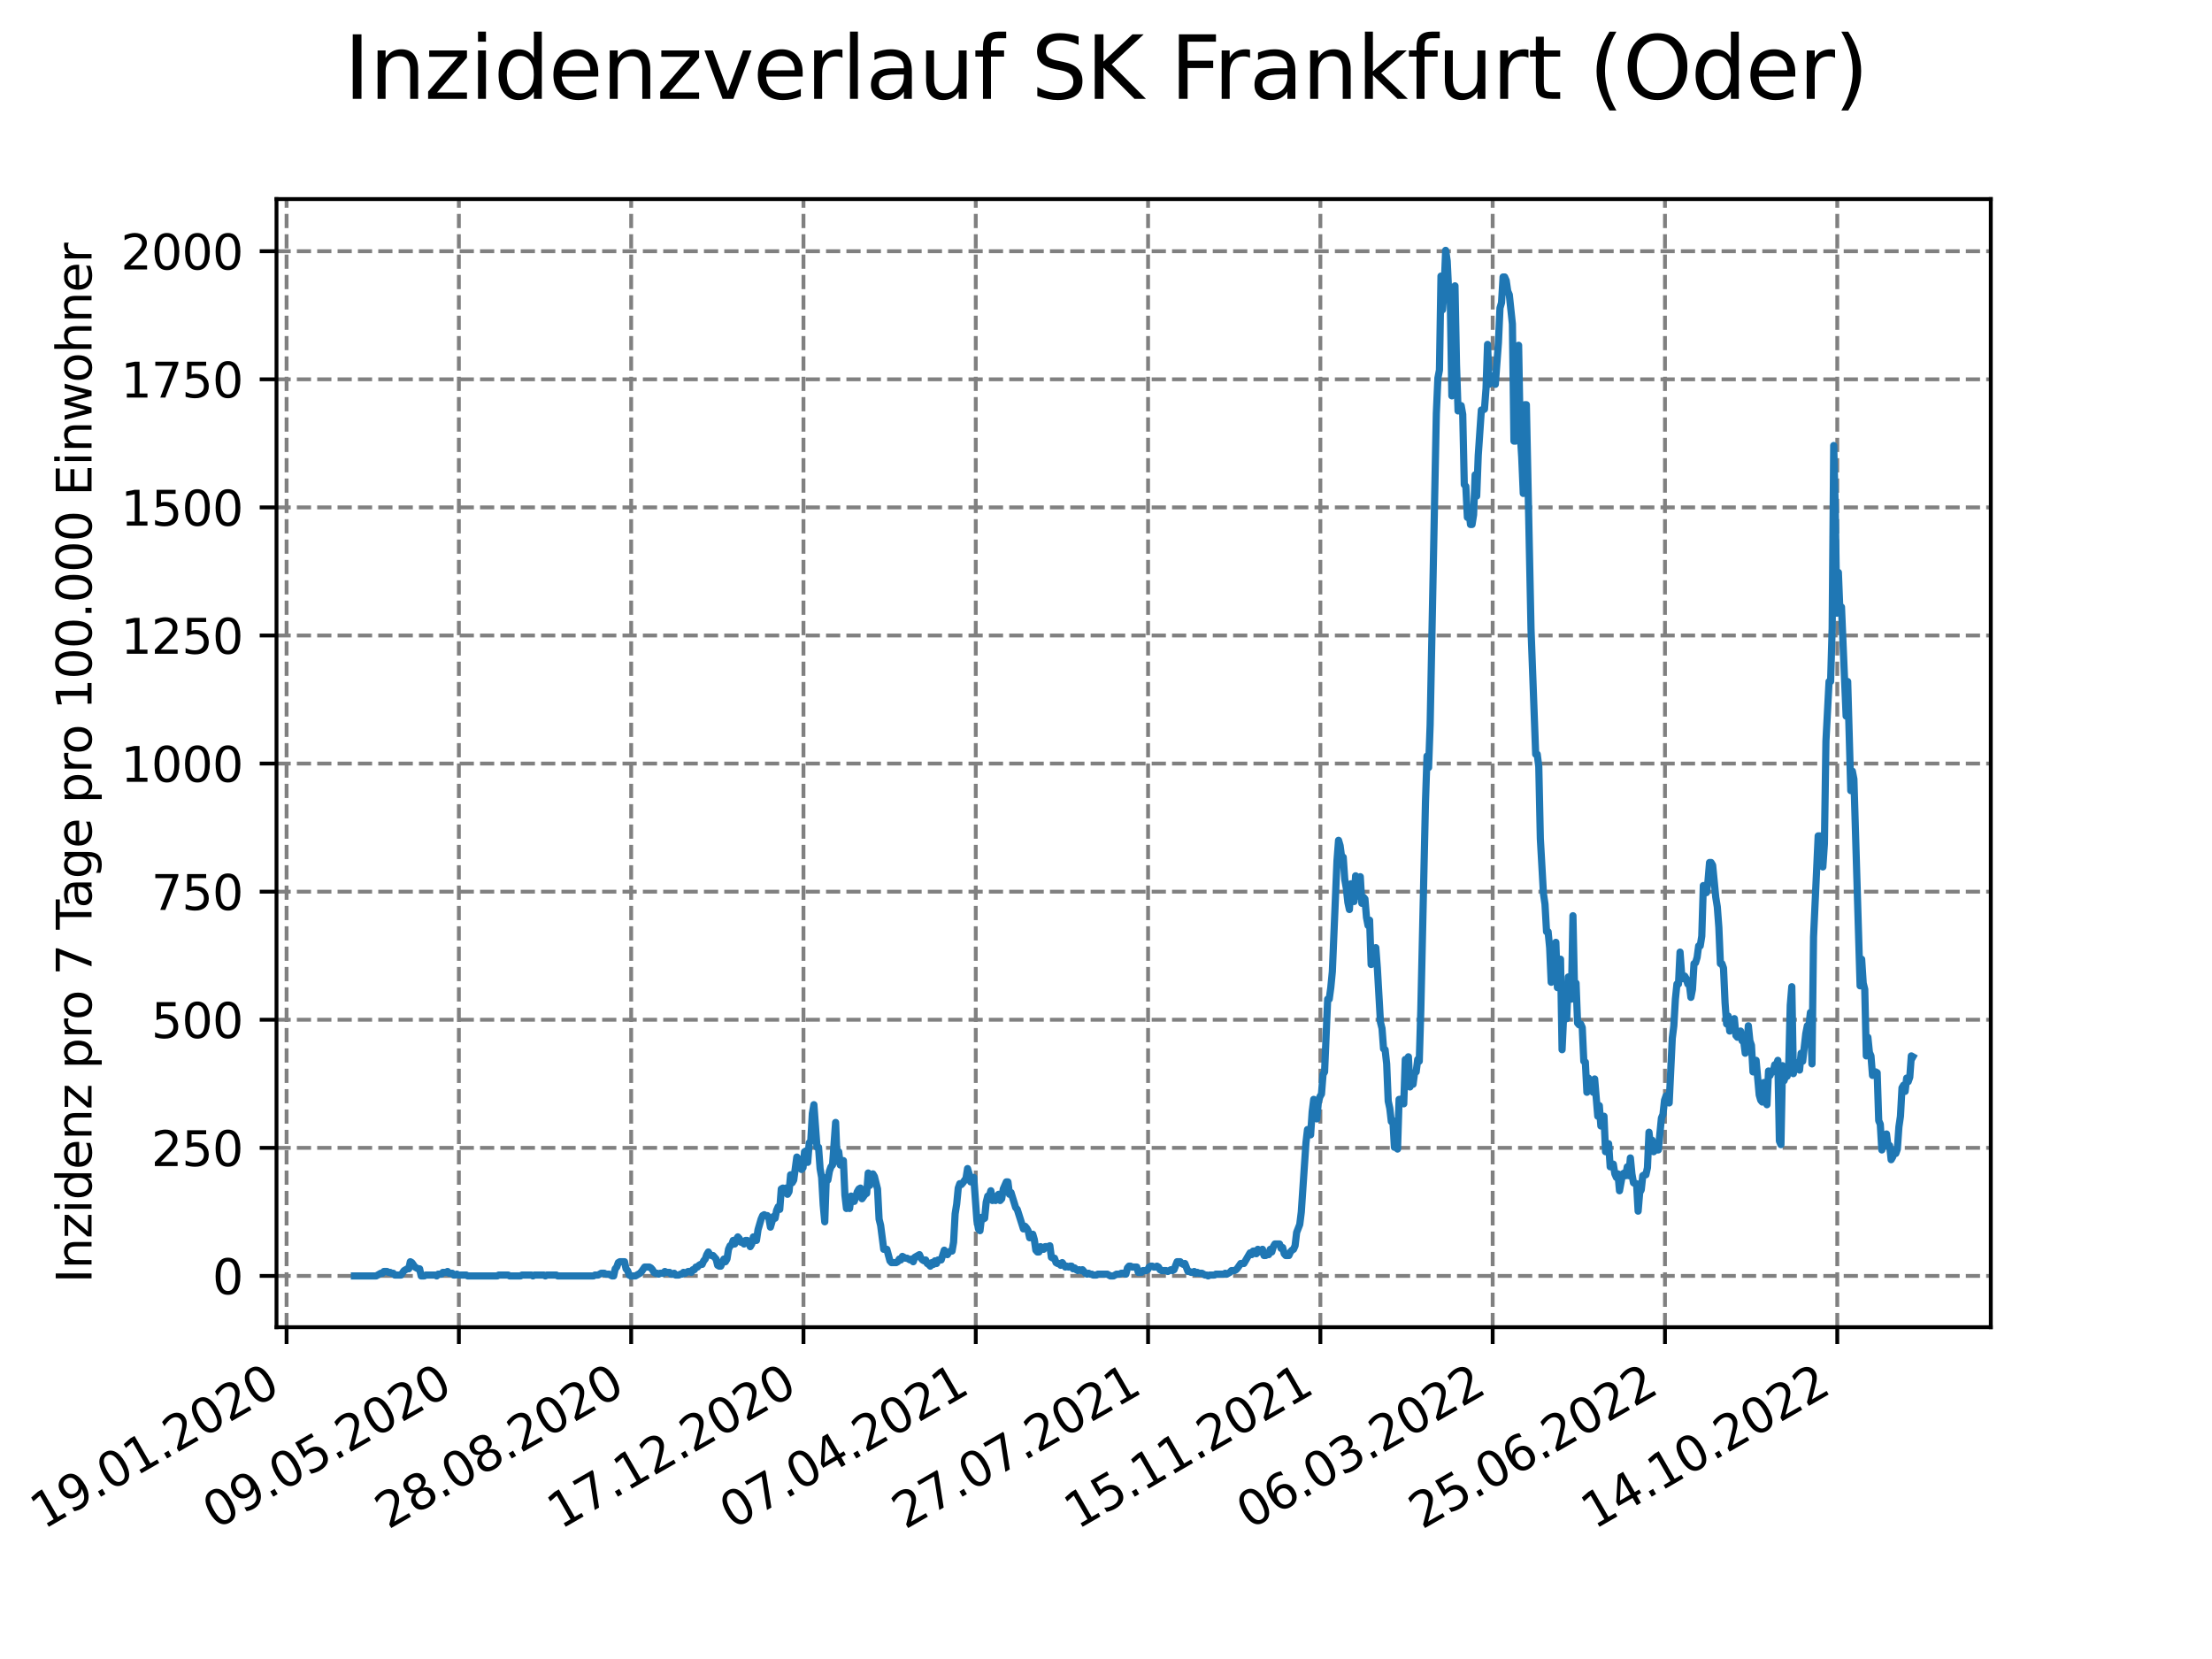 <?xml version="1.0" encoding="utf-8" standalone="no"?>
<!DOCTYPE svg PUBLIC "-//W3C//DTD SVG 1.1//EN"
  "http://www.w3.org/Graphics/SVG/1.1/DTD/svg11.dtd">
<svg xmlns:xlink="http://www.w3.org/1999/xlink" width="460.8pt" height="345.6pt" viewBox="0 0 460.8 345.6" xmlns="http://www.w3.org/2000/svg" version="1.1">
 <defs>
  <style type="text/css">*{stroke-linejoin: round; stroke-linecap: butt}</style>
 </defs>
 <g id="figure_1">
  <g id="patch_1">
   <path d="M 0 345.6 
L 460.8 345.6 
L 460.8 0 
L 0 0 
z
" style="fill: #ffffff"/>
  </g>
  <g id="axes_1">
   <g id="patch_2">
    <path d="M 57.6 276.48 
L 414.72 276.48 
L 414.72 41.472 
L 57.6 41.472 
z
" style="fill: #ffffff"/>
   </g>
   <g id="matplotlib.axis_1">
    <g id="xtick_1">
     <g id="line2d_1">
      <path d="M 59.699 276.48 
L 59.699 41.472 
" clip-path="url(#p0057253b41)" style="fill: none; stroke-dasharray: 2.96,1.28; stroke-dashoffset: 0; stroke: #808080; stroke-width: 0.8"/>
     </g>
     <g id="line2d_2">
      <defs>
       <path id="m7b3086bd70" d="M 0 0 
L 0 3.5 
" style="stroke: #000000; stroke-width: 0.8"/>
      </defs>
      <g>
       <use xlink:href="#m7b3086bd70" x="59.699" y="276.48" style="stroke: #000000; stroke-width: 0.8"/>
      </g>
     </g>
     <g id="text_1">
      <!-- 19.01.2020 -->
      <g transform="translate(9.074 318.689) rotate(-30) scale(0.1 -0.1)">
       <defs>
        <path id="DejaVuSans-31" d="M 794 531 
L 1825 531 
L 1825 4091 
L 703 3866 
L 703 4441 
L 1819 4666 
L 2450 4666 
L 2450 531 
L 3481 531 
L 3481 0 
L 794 0 
L 794 531 
z
" transform="scale(0.016)"/>
        <path id="DejaVuSans-39" d="M 703 97 
L 703 672 
Q 941 559 1184 500 
Q 1428 441 1663 441 
Q 2288 441 2617 861 
Q 2947 1281 2994 2138 
Q 2813 1869 2534 1725 
Q 2256 1581 1919 1581 
Q 1219 1581 811 2004 
Q 403 2428 403 3163 
Q 403 3881 828 4315 
Q 1253 4750 1959 4750 
Q 2769 4750 3195 4129 
Q 3622 3509 3622 2328 
Q 3622 1225 3098 567 
Q 2575 -91 1691 -91 
Q 1453 -91 1209 -44 
Q 966 3 703 97 
z
M 1959 2075 
Q 2384 2075 2632 2365 
Q 2881 2656 2881 3163 
Q 2881 3666 2632 3958 
Q 2384 4250 1959 4250 
Q 1534 4250 1286 3958 
Q 1038 3666 1038 3163 
Q 1038 2656 1286 2365 
Q 1534 2075 1959 2075 
z
" transform="scale(0.016)"/>
        <path id="DejaVuSans-2e" d="M 684 794 
L 1344 794 
L 1344 0 
L 684 0 
L 684 794 
z
" transform="scale(0.016)"/>
        <path id="DejaVuSans-30" d="M 2034 4250 
Q 1547 4250 1301 3770 
Q 1056 3291 1056 2328 
Q 1056 1369 1301 889 
Q 1547 409 2034 409 
Q 2525 409 2770 889 
Q 3016 1369 3016 2328 
Q 3016 3291 2770 3770 
Q 2525 4250 2034 4250 
z
M 2034 4750 
Q 2819 4750 3233 4129 
Q 3647 3509 3647 2328 
Q 3647 1150 3233 529 
Q 2819 -91 2034 -91 
Q 1250 -91 836 529 
Q 422 1150 422 2328 
Q 422 3509 836 4129 
Q 1250 4750 2034 4750 
z
" transform="scale(0.016)"/>
        <path id="DejaVuSans-32" d="M 1228 531 
L 3431 531 
L 3431 0 
L 469 0 
L 469 531 
Q 828 903 1448 1529 
Q 2069 2156 2228 2338 
Q 2531 2678 2651 2914 
Q 2772 3150 2772 3378 
Q 2772 3750 2511 3984 
Q 2250 4219 1831 4219 
Q 1534 4219 1204 4116 
Q 875 4013 500 3803 
L 500 4441 
Q 881 4594 1212 4672 
Q 1544 4750 1819 4750 
Q 2544 4750 2975 4387 
Q 3406 4025 3406 3419 
Q 3406 3131 3298 2873 
Q 3191 2616 2906 2266 
Q 2828 2175 2409 1742 
Q 1991 1309 1228 531 
z
" transform="scale(0.016)"/>
       </defs>
       <use xlink:href="#DejaVuSans-31"/>
       <use xlink:href="#DejaVuSans-39" x="63.623"/>
       <use xlink:href="#DejaVuSans-2e" x="127.246"/>
       <use xlink:href="#DejaVuSans-30" x="159.033"/>
       <use xlink:href="#DejaVuSans-31" x="222.656"/>
       <use xlink:href="#DejaVuSans-2e" x="286.279"/>
       <use xlink:href="#DejaVuSans-32" x="318.066"/>
       <use xlink:href="#DejaVuSans-30" x="381.689"/>
       <use xlink:href="#DejaVuSans-32" x="445.312"/>
       <use xlink:href="#DejaVuSans-30" x="508.936"/>
      </g>
     </g>
    </g>
    <g id="xtick_2">
     <g id="line2d_3">
      <path d="M 95.592 276.48 
L 95.592 41.472 
" clip-path="url(#p0057253b41)" style="fill: none; stroke-dasharray: 2.96,1.28; stroke-dashoffset: 0; stroke: #808080; stroke-width: 0.8"/>
     </g>
     <g id="line2d_4">
      <g>
       <use xlink:href="#m7b3086bd70" x="95.592" y="276.48" style="stroke: #000000; stroke-width: 0.8"/>
      </g>
     </g>
     <g id="text_2">
      <!-- 09.05.2020 -->
      <g transform="translate(44.967 318.689) rotate(-30) scale(0.1 -0.1)">
       <defs>
        <path id="DejaVuSans-35" d="M 691 4666 
L 3169 4666 
L 3169 4134 
L 1269 4134 
L 1269 2991 
Q 1406 3038 1543 3061 
Q 1681 3084 1819 3084 
Q 2600 3084 3056 2656 
Q 3513 2228 3513 1497 
Q 3513 744 3044 326 
Q 2575 -91 1722 -91 
Q 1428 -91 1123 -41 
Q 819 9 494 109 
L 494 744 
Q 775 591 1075 516 
Q 1375 441 1709 441 
Q 2250 441 2565 725 
Q 2881 1009 2881 1497 
Q 2881 1984 2565 2268 
Q 2250 2553 1709 2553 
Q 1456 2553 1204 2497 
Q 953 2441 691 2322 
L 691 4666 
z
" transform="scale(0.016)"/>
       </defs>
       <use xlink:href="#DejaVuSans-30"/>
       <use xlink:href="#DejaVuSans-39" x="63.623"/>
       <use xlink:href="#DejaVuSans-2e" x="127.246"/>
       <use xlink:href="#DejaVuSans-30" x="159.033"/>
       <use xlink:href="#DejaVuSans-35" x="222.656"/>
       <use xlink:href="#DejaVuSans-2e" x="286.279"/>
       <use xlink:href="#DejaVuSans-32" x="318.066"/>
       <use xlink:href="#DejaVuSans-30" x="381.689"/>
       <use xlink:href="#DejaVuSans-32" x="445.312"/>
       <use xlink:href="#DejaVuSans-30" x="508.936"/>
      </g>
     </g>
    </g>
    <g id="xtick_3">
     <g id="line2d_5">
      <path d="M 131.485 276.48 
L 131.485 41.472 
" clip-path="url(#p0057253b41)" style="fill: none; stroke-dasharray: 2.96,1.28; stroke-dashoffset: 0; stroke: #808080; stroke-width: 0.8"/>
     </g>
     <g id="line2d_6">
      <g>
       <use xlink:href="#m7b3086bd70" x="131.485" y="276.48" style="stroke: #000000; stroke-width: 0.8"/>
      </g>
     </g>
     <g id="text_3">
      <!-- 28.08.2020 -->
      <g transform="translate(80.86 318.689) rotate(-30) scale(0.1 -0.1)">
       <defs>
        <path id="DejaVuSans-38" d="M 2034 2216 
Q 1584 2216 1326 1975 
Q 1069 1734 1069 1313 
Q 1069 891 1326 650 
Q 1584 409 2034 409 
Q 2484 409 2743 651 
Q 3003 894 3003 1313 
Q 3003 1734 2745 1975 
Q 2488 2216 2034 2216 
z
M 1403 2484 
Q 997 2584 770 2862 
Q 544 3141 544 3541 
Q 544 4100 942 4425 
Q 1341 4750 2034 4750 
Q 2731 4750 3128 4425 
Q 3525 4100 3525 3541 
Q 3525 3141 3298 2862 
Q 3072 2584 2669 2484 
Q 3125 2378 3379 2068 
Q 3634 1759 3634 1313 
Q 3634 634 3220 271 
Q 2806 -91 2034 -91 
Q 1263 -91 848 271 
Q 434 634 434 1313 
Q 434 1759 690 2068 
Q 947 2378 1403 2484 
z
M 1172 3481 
Q 1172 3119 1398 2916 
Q 1625 2713 2034 2713 
Q 2441 2713 2670 2916 
Q 2900 3119 2900 3481 
Q 2900 3844 2670 4047 
Q 2441 4250 2034 4250 
Q 1625 4250 1398 4047 
Q 1172 3844 1172 3481 
z
" transform="scale(0.016)"/>
       </defs>
       <use xlink:href="#DejaVuSans-32"/>
       <use xlink:href="#DejaVuSans-38" x="63.623"/>
       <use xlink:href="#DejaVuSans-2e" x="127.246"/>
       <use xlink:href="#DejaVuSans-30" x="159.033"/>
       <use xlink:href="#DejaVuSans-38" x="222.656"/>
       <use xlink:href="#DejaVuSans-2e" x="286.279"/>
       <use xlink:href="#DejaVuSans-32" x="318.066"/>
       <use xlink:href="#DejaVuSans-30" x="381.689"/>
       <use xlink:href="#DejaVuSans-32" x="445.312"/>
       <use xlink:href="#DejaVuSans-30" x="508.936"/>
      </g>
     </g>
    </g>
    <g id="xtick_4">
     <g id="line2d_7">
      <path d="M 167.378 276.48 
L 167.378 41.472 
" clip-path="url(#p0057253b41)" style="fill: none; stroke-dasharray: 2.96,1.28; stroke-dashoffset: 0; stroke: #808080; stroke-width: 0.8"/>
     </g>
     <g id="line2d_8">
      <g>
       <use xlink:href="#m7b3086bd70" x="167.378" y="276.48" style="stroke: #000000; stroke-width: 0.8"/>
      </g>
     </g>
     <g id="text_4">
      <!-- 17.12.2020 -->
      <g transform="translate(116.753 318.689) rotate(-30) scale(0.1 -0.1)">
       <defs>
        <path id="DejaVuSans-37" d="M 525 4666 
L 3525 4666 
L 3525 4397 
L 1831 0 
L 1172 0 
L 2766 4134 
L 525 4134 
L 525 4666 
z
" transform="scale(0.016)"/>
       </defs>
       <use xlink:href="#DejaVuSans-31"/>
       <use xlink:href="#DejaVuSans-37" x="63.623"/>
       <use xlink:href="#DejaVuSans-2e" x="127.246"/>
       <use xlink:href="#DejaVuSans-31" x="159.033"/>
       <use xlink:href="#DejaVuSans-32" x="222.656"/>
       <use xlink:href="#DejaVuSans-2e" x="286.279"/>
       <use xlink:href="#DejaVuSans-32" x="318.066"/>
       <use xlink:href="#DejaVuSans-30" x="381.689"/>
       <use xlink:href="#DejaVuSans-32" x="445.312"/>
       <use xlink:href="#DejaVuSans-30" x="508.936"/>
      </g>
     </g>
    </g>
    <g id="xtick_5">
     <g id="line2d_9">
      <path d="M 203.271 276.48 
L 203.271 41.472 
" clip-path="url(#p0057253b41)" style="fill: none; stroke-dasharray: 2.96,1.28; stroke-dashoffset: 0; stroke: #808080; stroke-width: 0.8"/>
     </g>
     <g id="line2d_10">
      <g>
       <use xlink:href="#m7b3086bd70" x="203.271" y="276.48" style="stroke: #000000; stroke-width: 0.8"/>
      </g>
     </g>
     <g id="text_5">
      <!-- 07.04.2021 -->
      <g transform="translate(152.646 318.689) rotate(-30) scale(0.1 -0.1)">
       <defs>
        <path id="DejaVuSans-34" d="M 2419 4116 
L 825 1625 
L 2419 1625 
L 2419 4116 
z
M 2253 4666 
L 3047 4666 
L 3047 1625 
L 3713 1625 
L 3713 1100 
L 3047 1100 
L 3047 0 
L 2419 0 
L 2419 1100 
L 313 1100 
L 313 1709 
L 2253 4666 
z
" transform="scale(0.016)"/>
       </defs>
       <use xlink:href="#DejaVuSans-30"/>
       <use xlink:href="#DejaVuSans-37" x="63.623"/>
       <use xlink:href="#DejaVuSans-2e" x="127.246"/>
       <use xlink:href="#DejaVuSans-30" x="159.033"/>
       <use xlink:href="#DejaVuSans-34" x="222.656"/>
       <use xlink:href="#DejaVuSans-2e" x="286.279"/>
       <use xlink:href="#DejaVuSans-32" x="318.066"/>
       <use xlink:href="#DejaVuSans-30" x="381.689"/>
       <use xlink:href="#DejaVuSans-32" x="445.312"/>
       <use xlink:href="#DejaVuSans-31" x="508.936"/>
      </g>
     </g>
    </g>
    <g id="xtick_6">
     <g id="line2d_11">
      <path d="M 239.165 276.48 
L 239.165 41.472 
" clip-path="url(#p0057253b41)" style="fill: none; stroke-dasharray: 2.96,1.28; stroke-dashoffset: 0; stroke: #808080; stroke-width: 0.8"/>
     </g>
     <g id="line2d_12">
      <g>
       <use xlink:href="#m7b3086bd70" x="239.165" y="276.48" style="stroke: #000000; stroke-width: 0.8"/>
      </g>
     </g>
     <g id="text_6">
      <!-- 27.07.2021 -->
      <g transform="translate(188.539 318.689) rotate(-30) scale(0.1 -0.1)">
       <use xlink:href="#DejaVuSans-32"/>
       <use xlink:href="#DejaVuSans-37" x="63.623"/>
       <use xlink:href="#DejaVuSans-2e" x="127.246"/>
       <use xlink:href="#DejaVuSans-30" x="159.033"/>
       <use xlink:href="#DejaVuSans-37" x="222.656"/>
       <use xlink:href="#DejaVuSans-2e" x="286.279"/>
       <use xlink:href="#DejaVuSans-32" x="318.066"/>
       <use xlink:href="#DejaVuSans-30" x="381.689"/>
       <use xlink:href="#DejaVuSans-32" x="445.312"/>
       <use xlink:href="#DejaVuSans-31" x="508.936"/>
      </g>
     </g>
    </g>
    <g id="xtick_7">
     <g id="line2d_13">
      <path d="M 275.058 276.48 
L 275.058 41.472 
" clip-path="url(#p0057253b41)" style="fill: none; stroke-dasharray: 2.96,1.28; stroke-dashoffset: 0; stroke: #808080; stroke-width: 0.8"/>
     </g>
     <g id="line2d_14">
      <g>
       <use xlink:href="#m7b3086bd70" x="275.058" y="276.48" style="stroke: #000000; stroke-width: 0.8"/>
      </g>
     </g>
     <g id="text_7">
      <!-- 15.11.2021 -->
      <g transform="translate(224.432 318.689) rotate(-30) scale(0.1 -0.1)">
       <use xlink:href="#DejaVuSans-31"/>
       <use xlink:href="#DejaVuSans-35" x="63.623"/>
       <use xlink:href="#DejaVuSans-2e" x="127.246"/>
       <use xlink:href="#DejaVuSans-31" x="159.033"/>
       <use xlink:href="#DejaVuSans-31" x="222.656"/>
       <use xlink:href="#DejaVuSans-2e" x="286.279"/>
       <use xlink:href="#DejaVuSans-32" x="318.066"/>
       <use xlink:href="#DejaVuSans-30" x="381.689"/>
       <use xlink:href="#DejaVuSans-32" x="445.312"/>
       <use xlink:href="#DejaVuSans-31" x="508.936"/>
      </g>
     </g>
    </g>
    <g id="xtick_8">
     <g id="line2d_15">
      <path d="M 310.951 276.48 
L 310.951 41.472 
" clip-path="url(#p0057253b41)" style="fill: none; stroke-dasharray: 2.96,1.28; stroke-dashoffset: 0; stroke: #808080; stroke-width: 0.8"/>
     </g>
     <g id="line2d_16">
      <g>
       <use xlink:href="#m7b3086bd70" x="310.951" y="276.48" style="stroke: #000000; stroke-width: 0.8"/>
      </g>
     </g>
     <g id="text_8">
      <!-- 06.03.2022 -->
      <g transform="translate(260.326 318.689) rotate(-30) scale(0.1 -0.1)">
       <defs>
        <path id="DejaVuSans-36" d="M 2113 2584 
Q 1688 2584 1439 2293 
Q 1191 2003 1191 1497 
Q 1191 994 1439 701 
Q 1688 409 2113 409 
Q 2538 409 2786 701 
Q 3034 994 3034 1497 
Q 3034 2003 2786 2293 
Q 2538 2584 2113 2584 
z
M 3366 4563 
L 3366 3988 
Q 3128 4100 2886 4159 
Q 2644 4219 2406 4219 
Q 1781 4219 1451 3797 
Q 1122 3375 1075 2522 
Q 1259 2794 1537 2939 
Q 1816 3084 2150 3084 
Q 2853 3084 3261 2657 
Q 3669 2231 3669 1497 
Q 3669 778 3244 343 
Q 2819 -91 2113 -91 
Q 1303 -91 875 529 
Q 447 1150 447 2328 
Q 447 3434 972 4092 
Q 1497 4750 2381 4750 
Q 2619 4750 2861 4703 
Q 3103 4656 3366 4563 
z
" transform="scale(0.016)"/>
        <path id="DejaVuSans-33" d="M 2597 2516 
Q 3050 2419 3304 2112 
Q 3559 1806 3559 1356 
Q 3559 666 3084 287 
Q 2609 -91 1734 -91 
Q 1441 -91 1130 -33 
Q 819 25 488 141 
L 488 750 
Q 750 597 1062 519 
Q 1375 441 1716 441 
Q 2309 441 2620 675 
Q 2931 909 2931 1356 
Q 2931 1769 2642 2001 
Q 2353 2234 1838 2234 
L 1294 2234 
L 1294 2753 
L 1863 2753 
Q 2328 2753 2575 2939 
Q 2822 3125 2822 3475 
Q 2822 3834 2567 4026 
Q 2313 4219 1838 4219 
Q 1578 4219 1281 4162 
Q 984 4106 628 3988 
L 628 4550 
Q 988 4650 1302 4700 
Q 1616 4750 1894 4750 
Q 2613 4750 3031 4423 
Q 3450 4097 3450 3541 
Q 3450 3153 3228 2886 
Q 3006 2619 2597 2516 
z
" transform="scale(0.016)"/>
       </defs>
       <use xlink:href="#DejaVuSans-30"/>
       <use xlink:href="#DejaVuSans-36" x="63.623"/>
       <use xlink:href="#DejaVuSans-2e" x="127.246"/>
       <use xlink:href="#DejaVuSans-30" x="159.033"/>
       <use xlink:href="#DejaVuSans-33" x="222.656"/>
       <use xlink:href="#DejaVuSans-2e" x="286.279"/>
       <use xlink:href="#DejaVuSans-32" x="318.066"/>
       <use xlink:href="#DejaVuSans-30" x="381.689"/>
       <use xlink:href="#DejaVuSans-32" x="445.312"/>
       <use xlink:href="#DejaVuSans-32" x="508.936"/>
      </g>
     </g>
    </g>
    <g id="xtick_9">
     <g id="line2d_17">
      <path d="M 346.844 276.48 
L 346.844 41.472 
" clip-path="url(#p0057253b41)" style="fill: none; stroke-dasharray: 2.96,1.28; stroke-dashoffset: 0; stroke: #808080; stroke-width: 0.8"/>
     </g>
     <g id="line2d_18">
      <g>
       <use xlink:href="#m7b3086bd70" x="346.844" y="276.48" style="stroke: #000000; stroke-width: 0.8"/>
      </g>
     </g>
     <g id="text_9">
      <!-- 25.06.2022 -->
      <g transform="translate(296.219 318.689) rotate(-30) scale(0.1 -0.1)">
       <use xlink:href="#DejaVuSans-32"/>
       <use xlink:href="#DejaVuSans-35" x="63.623"/>
       <use xlink:href="#DejaVuSans-2e" x="127.246"/>
       <use xlink:href="#DejaVuSans-30" x="159.033"/>
       <use xlink:href="#DejaVuSans-36" x="222.656"/>
       <use xlink:href="#DejaVuSans-2e" x="286.279"/>
       <use xlink:href="#DejaVuSans-32" x="318.066"/>
       <use xlink:href="#DejaVuSans-30" x="381.689"/>
       <use xlink:href="#DejaVuSans-32" x="445.312"/>
       <use xlink:href="#DejaVuSans-32" x="508.936"/>
      </g>
     </g>
    </g>
    <g id="xtick_10">
     <g id="line2d_19">
      <path d="M 382.737 276.48 
L 382.737 41.472 
" clip-path="url(#p0057253b41)" style="fill: none; stroke-dasharray: 2.96,1.28; stroke-dashoffset: 0; stroke: #808080; stroke-width: 0.8"/>
     </g>
     <g id="line2d_20">
      <g>
       <use xlink:href="#m7b3086bd70" x="382.737" y="276.48" style="stroke: #000000; stroke-width: 0.8"/>
      </g>
     </g>
     <g id="text_10">
      <!-- 14.10.2022 -->
      <g transform="translate(332.112 318.689) rotate(-30) scale(0.1 -0.1)">
       <use xlink:href="#DejaVuSans-31"/>
       <use xlink:href="#DejaVuSans-34" x="63.623"/>
       <use xlink:href="#DejaVuSans-2e" x="127.246"/>
       <use xlink:href="#DejaVuSans-31" x="159.033"/>
       <use xlink:href="#DejaVuSans-30" x="222.656"/>
       <use xlink:href="#DejaVuSans-2e" x="286.279"/>
       <use xlink:href="#DejaVuSans-32" x="318.066"/>
       <use xlink:href="#DejaVuSans-30" x="381.689"/>
       <use xlink:href="#DejaVuSans-32" x="445.312"/>
       <use xlink:href="#DejaVuSans-32" x="508.936"/>
      </g>
     </g>
    </g>
   </g>
   <g id="matplotlib.axis_2">
    <g id="ytick_1">
     <g id="line2d_21">
      <path d="M 57.6 265.798 
L 414.72 265.798 
" clip-path="url(#p0057253b41)" style="fill: none; stroke-dasharray: 2.96,1.28; stroke-dashoffset: 0; stroke: #808080; stroke-width: 0.8"/>
     </g>
     <g id="line2d_22">
      <defs>
       <path id="md17c40dd49" d="M 0 0 
L -3.5 0 
" style="stroke: #000000; stroke-width: 0.8"/>
      </defs>
      <g>
       <use xlink:href="#md17c40dd49" x="57.6" y="265.798" style="stroke: #000000; stroke-width: 0.8"/>
      </g>
     </g>
     <g id="text_11">
      <!-- 0 -->
      <g transform="translate(44.237 269.597) scale(0.1 -0.1)">
       <use xlink:href="#DejaVuSans-30"/>
      </g>
     </g>
    </g>
    <g id="ytick_2">
     <g id="line2d_23">
      <path d="M 57.6 239.115 
L 414.72 239.115 
" clip-path="url(#p0057253b41)" style="fill: none; stroke-dasharray: 2.96,1.28; stroke-dashoffset: 0; stroke: #808080; stroke-width: 0.8"/>
     </g>
     <g id="line2d_24">
      <g>
       <use xlink:href="#md17c40dd49" x="57.6" y="239.115" style="stroke: #000000; stroke-width: 0.8"/>
      </g>
     </g>
     <g id="text_12">
      <!-- 250 -->
      <g transform="translate(31.512 242.914) scale(0.1 -0.1)">
       <use xlink:href="#DejaVuSans-32"/>
       <use xlink:href="#DejaVuSans-35" x="63.623"/>
       <use xlink:href="#DejaVuSans-30" x="127.246"/>
      </g>
     </g>
    </g>
    <g id="ytick_3">
     <g id="line2d_25">
      <path d="M 57.6 212.432 
L 414.72 212.432 
" clip-path="url(#p0057253b41)" style="fill: none; stroke-dasharray: 2.96,1.28; stroke-dashoffset: 0; stroke: #808080; stroke-width: 0.8"/>
     </g>
     <g id="line2d_26">
      <g>
       <use xlink:href="#md17c40dd49" x="57.6" y="212.432" style="stroke: #000000; stroke-width: 0.8"/>
      </g>
     </g>
     <g id="text_13">
      <!-- 500 -->
      <g transform="translate(31.512 216.231) scale(0.1 -0.1)">
       <use xlink:href="#DejaVuSans-35"/>
       <use xlink:href="#DejaVuSans-30" x="63.623"/>
       <use xlink:href="#DejaVuSans-30" x="127.246"/>
      </g>
     </g>
    </g>
    <g id="ytick_4">
     <g id="line2d_27">
      <path d="M 57.6 185.749 
L 414.72 185.749 
" clip-path="url(#p0057253b41)" style="fill: none; stroke-dasharray: 2.96,1.28; stroke-dashoffset: 0; stroke: #808080; stroke-width: 0.8"/>
     </g>
     <g id="line2d_28">
      <g>
       <use xlink:href="#md17c40dd49" x="57.6" y="185.749" style="stroke: #000000; stroke-width: 0.8"/>
      </g>
     </g>
     <g id="text_14">
      <!-- 750 -->
      <g transform="translate(31.512 189.549) scale(0.1 -0.1)">
       <use xlink:href="#DejaVuSans-37"/>
       <use xlink:href="#DejaVuSans-35" x="63.623"/>
       <use xlink:href="#DejaVuSans-30" x="127.246"/>
      </g>
     </g>
    </g>
    <g id="ytick_5">
     <g id="line2d_29">
      <path d="M 57.6 159.067 
L 414.72 159.067 
" clip-path="url(#p0057253b41)" style="fill: none; stroke-dasharray: 2.96,1.28; stroke-dashoffset: 0; stroke: #808080; stroke-width: 0.8"/>
     </g>
     <g id="line2d_30">
      <g>
       <use xlink:href="#md17c40dd49" x="57.6" y="159.067" style="stroke: #000000; stroke-width: 0.8"/>
      </g>
     </g>
     <g id="text_15">
      <!-- 1000 -->
      <g transform="translate(25.15 162.866) scale(0.1 -0.1)">
       <use xlink:href="#DejaVuSans-31"/>
       <use xlink:href="#DejaVuSans-30" x="63.623"/>
       <use xlink:href="#DejaVuSans-30" x="127.246"/>
       <use xlink:href="#DejaVuSans-30" x="190.869"/>
      </g>
     </g>
    </g>
    <g id="ytick_6">
     <g id="line2d_31">
      <path d="M 57.6 132.384 
L 414.72 132.384 
" clip-path="url(#p0057253b41)" style="fill: none; stroke-dasharray: 2.96,1.28; stroke-dashoffset: 0; stroke: #808080; stroke-width: 0.8"/>
     </g>
     <g id="line2d_32">
      <g>
       <use xlink:href="#md17c40dd49" x="57.6" y="132.384" style="stroke: #000000; stroke-width: 0.8"/>
      </g>
     </g>
     <g id="text_16">
      <!-- 1250 -->
      <g transform="translate(25.15 136.183) scale(0.1 -0.1)">
       <use xlink:href="#DejaVuSans-31"/>
       <use xlink:href="#DejaVuSans-32" x="63.623"/>
       <use xlink:href="#DejaVuSans-35" x="127.246"/>
       <use xlink:href="#DejaVuSans-30" x="190.869"/>
      </g>
     </g>
    </g>
    <g id="ytick_7">
     <g id="line2d_33">
      <path d="M 57.6 105.701 
L 414.72 105.701 
" clip-path="url(#p0057253b41)" style="fill: none; stroke-dasharray: 2.96,1.28; stroke-dashoffset: 0; stroke: #808080; stroke-width: 0.8"/>
     </g>
     <g id="line2d_34">
      <g>
       <use xlink:href="#md17c40dd49" x="57.6" y="105.701" style="stroke: #000000; stroke-width: 0.8"/>
      </g>
     </g>
     <g id="text_17">
      <!-- 1500 -->
      <g transform="translate(25.15 109.5) scale(0.1 -0.1)">
       <use xlink:href="#DejaVuSans-31"/>
       <use xlink:href="#DejaVuSans-35" x="63.623"/>
       <use xlink:href="#DejaVuSans-30" x="127.246"/>
       <use xlink:href="#DejaVuSans-30" x="190.869"/>
      </g>
     </g>
    </g>
    <g id="ytick_8">
     <g id="line2d_35">
      <path d="M 57.6 79.018 
L 414.72 79.018 
" clip-path="url(#p0057253b41)" style="fill: none; stroke-dasharray: 2.96,1.28; stroke-dashoffset: 0; stroke: #808080; stroke-width: 0.8"/>
     </g>
     <g id="line2d_36">
      <g>
       <use xlink:href="#md17c40dd49" x="57.6" y="79.018" style="stroke: #000000; stroke-width: 0.8"/>
      </g>
     </g>
     <g id="text_18">
      <!-- 1750 -->
      <g transform="translate(25.15 82.817) scale(0.1 -0.1)">
       <use xlink:href="#DejaVuSans-31"/>
       <use xlink:href="#DejaVuSans-37" x="63.623"/>
       <use xlink:href="#DejaVuSans-35" x="127.246"/>
       <use xlink:href="#DejaVuSans-30" x="190.869"/>
      </g>
     </g>
    </g>
    <g id="ytick_9">
     <g id="line2d_37">
      <path d="M 57.6 52.335 
L 414.72 52.335 
" clip-path="url(#p0057253b41)" style="fill: none; stroke-dasharray: 2.96,1.28; stroke-dashoffset: 0; stroke: #808080; stroke-width: 0.8"/>
     </g>
     <g id="line2d_38">
      <g>
       <use xlink:href="#md17c40dd49" x="57.6" y="52.335" style="stroke: #000000; stroke-width: 0.8"/>
      </g>
     </g>
     <g id="text_19">
      <!-- 2000 -->
      <g transform="translate(25.15 56.135) scale(0.1 -0.1)">
       <use xlink:href="#DejaVuSans-32"/>
       <use xlink:href="#DejaVuSans-30" x="63.623"/>
       <use xlink:href="#DejaVuSans-30" x="127.246"/>
       <use xlink:href="#DejaVuSans-30" x="190.869"/>
      </g>
     </g>
    </g>
    <g id="text_20">
     <!-- Inzidenz pro 7 Tage pro 100.000 Einwohner -->
     <g transform="translate(19.07 267.301) rotate(-90) scale(0.1 -0.1)">
      <defs>
       <path id="DejaVuSans-49" d="M 628 4666 
L 1259 4666 
L 1259 0 
L 628 0 
L 628 4666 
z
" transform="scale(0.016)"/>
       <path id="DejaVuSans-6e" d="M 3513 2113 
L 3513 0 
L 2938 0 
L 2938 2094 
Q 2938 2591 2744 2837 
Q 2550 3084 2163 3084 
Q 1697 3084 1428 2787 
Q 1159 2491 1159 1978 
L 1159 0 
L 581 0 
L 581 3500 
L 1159 3500 
L 1159 2956 
Q 1366 3272 1645 3428 
Q 1925 3584 2291 3584 
Q 2894 3584 3203 3211 
Q 3513 2838 3513 2113 
z
" transform="scale(0.016)"/>
       <path id="DejaVuSans-7a" d="M 353 3500 
L 3084 3500 
L 3084 2975 
L 922 459 
L 3084 459 
L 3084 0 
L 275 0 
L 275 525 
L 2438 3041 
L 353 3041 
L 353 3500 
z
" transform="scale(0.016)"/>
       <path id="DejaVuSans-69" d="M 603 3500 
L 1178 3500 
L 1178 0 
L 603 0 
L 603 3500 
z
M 603 4863 
L 1178 4863 
L 1178 4134 
L 603 4134 
L 603 4863 
z
" transform="scale(0.016)"/>
       <path id="DejaVuSans-64" d="M 2906 2969 
L 2906 4863 
L 3481 4863 
L 3481 0 
L 2906 0 
L 2906 525 
Q 2725 213 2448 61 
Q 2172 -91 1784 -91 
Q 1150 -91 751 415 
Q 353 922 353 1747 
Q 353 2572 751 3078 
Q 1150 3584 1784 3584 
Q 2172 3584 2448 3432 
Q 2725 3281 2906 2969 
z
M 947 1747 
Q 947 1113 1208 752 
Q 1469 391 1925 391 
Q 2381 391 2643 752 
Q 2906 1113 2906 1747 
Q 2906 2381 2643 2742 
Q 2381 3103 1925 3103 
Q 1469 3103 1208 2742 
Q 947 2381 947 1747 
z
" transform="scale(0.016)"/>
       <path id="DejaVuSans-65" d="M 3597 1894 
L 3597 1613 
L 953 1613 
Q 991 1019 1311 708 
Q 1631 397 2203 397 
Q 2534 397 2845 478 
Q 3156 559 3463 722 
L 3463 178 
Q 3153 47 2828 -22 
Q 2503 -91 2169 -91 
Q 1331 -91 842 396 
Q 353 884 353 1716 
Q 353 2575 817 3079 
Q 1281 3584 2069 3584 
Q 2775 3584 3186 3129 
Q 3597 2675 3597 1894 
z
M 3022 2063 
Q 3016 2534 2758 2815 
Q 2500 3097 2075 3097 
Q 1594 3097 1305 2825 
Q 1016 2553 972 2059 
L 3022 2063 
z
" transform="scale(0.016)"/>
       <path id="DejaVuSans-20" transform="scale(0.016)"/>
       <path id="DejaVuSans-70" d="M 1159 525 
L 1159 -1331 
L 581 -1331 
L 581 3500 
L 1159 3500 
L 1159 2969 
Q 1341 3281 1617 3432 
Q 1894 3584 2278 3584 
Q 2916 3584 3314 3078 
Q 3713 2572 3713 1747 
Q 3713 922 3314 415 
Q 2916 -91 2278 -91 
Q 1894 -91 1617 61 
Q 1341 213 1159 525 
z
M 3116 1747 
Q 3116 2381 2855 2742 
Q 2594 3103 2138 3103 
Q 1681 3103 1420 2742 
Q 1159 2381 1159 1747 
Q 1159 1113 1420 752 
Q 1681 391 2138 391 
Q 2594 391 2855 752 
Q 3116 1113 3116 1747 
z
" transform="scale(0.016)"/>
       <path id="DejaVuSans-72" d="M 2631 2963 
Q 2534 3019 2420 3045 
Q 2306 3072 2169 3072 
Q 1681 3072 1420 2755 
Q 1159 2438 1159 1844 
L 1159 0 
L 581 0 
L 581 3500 
L 1159 3500 
L 1159 2956 
Q 1341 3275 1631 3429 
Q 1922 3584 2338 3584 
Q 2397 3584 2469 3576 
Q 2541 3569 2628 3553 
L 2631 2963 
z
" transform="scale(0.016)"/>
       <path id="DejaVuSans-6f" d="M 1959 3097 
Q 1497 3097 1228 2736 
Q 959 2375 959 1747 
Q 959 1119 1226 758 
Q 1494 397 1959 397 
Q 2419 397 2687 759 
Q 2956 1122 2956 1747 
Q 2956 2369 2687 2733 
Q 2419 3097 1959 3097 
z
M 1959 3584 
Q 2709 3584 3137 3096 
Q 3566 2609 3566 1747 
Q 3566 888 3137 398 
Q 2709 -91 1959 -91 
Q 1206 -91 779 398 
Q 353 888 353 1747 
Q 353 2609 779 3096 
Q 1206 3584 1959 3584 
z
" transform="scale(0.016)"/>
       <path id="DejaVuSans-54" d="M -19 4666 
L 3928 4666 
L 3928 4134 
L 2272 4134 
L 2272 0 
L 1638 0 
L 1638 4134 
L -19 4134 
L -19 4666 
z
" transform="scale(0.016)"/>
       <path id="DejaVuSans-61" d="M 2194 1759 
Q 1497 1759 1228 1600 
Q 959 1441 959 1056 
Q 959 750 1161 570 
Q 1363 391 1709 391 
Q 2188 391 2477 730 
Q 2766 1069 2766 1631 
L 2766 1759 
L 2194 1759 
z
M 3341 1997 
L 3341 0 
L 2766 0 
L 2766 531 
Q 2569 213 2275 61 
Q 1981 -91 1556 -91 
Q 1019 -91 701 211 
Q 384 513 384 1019 
Q 384 1609 779 1909 
Q 1175 2209 1959 2209 
L 2766 2209 
L 2766 2266 
Q 2766 2663 2505 2880 
Q 2244 3097 1772 3097 
Q 1472 3097 1187 3025 
Q 903 2953 641 2809 
L 641 3341 
Q 956 3463 1253 3523 
Q 1550 3584 1831 3584 
Q 2591 3584 2966 3190 
Q 3341 2797 3341 1997 
z
" transform="scale(0.016)"/>
       <path id="DejaVuSans-67" d="M 2906 1791 
Q 2906 2416 2648 2759 
Q 2391 3103 1925 3103 
Q 1463 3103 1205 2759 
Q 947 2416 947 1791 
Q 947 1169 1205 825 
Q 1463 481 1925 481 
Q 2391 481 2648 825 
Q 2906 1169 2906 1791 
z
M 3481 434 
Q 3481 -459 3084 -895 
Q 2688 -1331 1869 -1331 
Q 1566 -1331 1297 -1286 
Q 1028 -1241 775 -1147 
L 775 -588 
Q 1028 -725 1275 -790 
Q 1522 -856 1778 -856 
Q 2344 -856 2625 -561 
Q 2906 -266 2906 331 
L 2906 616 
Q 2728 306 2450 153 
Q 2172 0 1784 0 
Q 1141 0 747 490 
Q 353 981 353 1791 
Q 353 2603 747 3093 
Q 1141 3584 1784 3584 
Q 2172 3584 2450 3431 
Q 2728 3278 2906 2969 
L 2906 3500 
L 3481 3500 
L 3481 434 
z
" transform="scale(0.016)"/>
       <path id="DejaVuSans-45" d="M 628 4666 
L 3578 4666 
L 3578 4134 
L 1259 4134 
L 1259 2753 
L 3481 2753 
L 3481 2222 
L 1259 2222 
L 1259 531 
L 3634 531 
L 3634 0 
L 628 0 
L 628 4666 
z
" transform="scale(0.016)"/>
       <path id="DejaVuSans-77" d="M 269 3500 
L 844 3500 
L 1563 769 
L 2278 3500 
L 2956 3500 
L 3675 769 
L 4391 3500 
L 4966 3500 
L 4050 0 
L 3372 0 
L 2619 2869 
L 1863 0 
L 1184 0 
L 269 3500 
z
" transform="scale(0.016)"/>
       <path id="DejaVuSans-68" d="M 3513 2113 
L 3513 0 
L 2938 0 
L 2938 2094 
Q 2938 2591 2744 2837 
Q 2550 3084 2163 3084 
Q 1697 3084 1428 2787 
Q 1159 2491 1159 1978 
L 1159 0 
L 581 0 
L 581 4863 
L 1159 4863 
L 1159 2956 
Q 1366 3272 1645 3428 
Q 1925 3584 2291 3584 
Q 2894 3584 3203 3211 
Q 3513 2838 3513 2113 
z
" transform="scale(0.016)"/>
      </defs>
      <use xlink:href="#DejaVuSans-49"/>
      <use xlink:href="#DejaVuSans-6e" x="29.492"/>
      <use xlink:href="#DejaVuSans-7a" x="92.871"/>
      <use xlink:href="#DejaVuSans-69" x="145.361"/>
      <use xlink:href="#DejaVuSans-64" x="173.145"/>
      <use xlink:href="#DejaVuSans-65" x="236.621"/>
      <use xlink:href="#DejaVuSans-6e" x="298.145"/>
      <use xlink:href="#DejaVuSans-7a" x="361.523"/>
      <use xlink:href="#DejaVuSans-20" x="414.014"/>
      <use xlink:href="#DejaVuSans-70" x="445.801"/>
      <use xlink:href="#DejaVuSans-72" x="509.277"/>
      <use xlink:href="#DejaVuSans-6f" x="548.141"/>
      <use xlink:href="#DejaVuSans-20" x="609.322"/>
      <use xlink:href="#DejaVuSans-37" x="641.109"/>
      <use xlink:href="#DejaVuSans-20" x="704.732"/>
      <use xlink:href="#DejaVuSans-54" x="736.52"/>
      <use xlink:href="#DejaVuSans-61" x="781.104"/>
      <use xlink:href="#DejaVuSans-67" x="842.383"/>
      <use xlink:href="#DejaVuSans-65" x="905.859"/>
      <use xlink:href="#DejaVuSans-20" x="967.383"/>
      <use xlink:href="#DejaVuSans-70" x="999.17"/>
      <use xlink:href="#DejaVuSans-72" x="1062.646"/>
      <use xlink:href="#DejaVuSans-6f" x="1101.51"/>
      <use xlink:href="#DejaVuSans-20" x="1162.691"/>
      <use xlink:href="#DejaVuSans-31" x="1194.479"/>
      <use xlink:href="#DejaVuSans-30" x="1258.102"/>
      <use xlink:href="#DejaVuSans-30" x="1321.725"/>
      <use xlink:href="#DejaVuSans-2e" x="1385.348"/>
      <use xlink:href="#DejaVuSans-30" x="1417.135"/>
      <use xlink:href="#DejaVuSans-30" x="1480.758"/>
      <use xlink:href="#DejaVuSans-30" x="1544.381"/>
      <use xlink:href="#DejaVuSans-20" x="1608.004"/>
      <use xlink:href="#DejaVuSans-45" x="1639.791"/>
      <use xlink:href="#DejaVuSans-69" x="1702.975"/>
      <use xlink:href="#DejaVuSans-6e" x="1730.758"/>
      <use xlink:href="#DejaVuSans-77" x="1794.137"/>
      <use xlink:href="#DejaVuSans-6f" x="1875.924"/>
      <use xlink:href="#DejaVuSans-68" x="1937.105"/>
      <use xlink:href="#DejaVuSans-6e" x="2000.484"/>
      <use xlink:href="#DejaVuSans-65" x="2063.863"/>
      <use xlink:href="#DejaVuSans-72" x="2125.387"/>
     </g>
    </g>
   </g>
   <g id="line2d_39">
    <path d="M 73.833 265.798 
L 78.36 265.798 
L 79.33 265.243 
L 79.653 265.243 
L 79.977 264.874 
L 80.623 264.874 
L 80.947 265.059 
L 81.27 265.059 
L 81.593 265.243 
L 81.917 265.243 
L 82.24 265.613 
L 83.534 265.613 
L 84.18 264.689 
L 84.827 264.319 
L 85.15 264.319 
L 85.474 262.841 
L 85.797 263.026 
L 86.444 263.95 
L 87.091 264.319 
L 87.414 264.319 
L 87.737 265.798 
L 88.384 265.798 
L 88.707 265.613 
L 90.648 265.613 
L 90.971 265.798 
L 91.294 265.428 
L 91.941 265.428 
L 92.264 265.059 
L 92.911 265.059 
L 93.234 264.874 
L 93.558 265.243 
L 94.204 265.243 
L 94.528 265.613 
L 94.851 265.613 
L 95.175 265.428 
L 95.498 265.613 
L 97.115 265.613 
L 97.438 265.798 
L 103.582 265.798 
L 103.905 265.613 
L 105.845 265.613 
L 106.169 265.798 
L 108.432 265.798 
L 108.756 265.613 
L 110.696 265.613 
L 111.019 265.798 
L 111.343 265.613 
L 113.283 265.613 
L 113.606 265.798 
L 113.93 265.613 
L 115.87 265.613 
L 116.193 265.798 
L 123.63 265.798 
L 123.954 265.613 
L 124.6 265.613 
L 125.247 265.243 
L 125.894 265.243 
L 126.217 265.428 
L 126.864 265.428 
L 127.511 265.798 
L 127.834 265.798 
L 128.157 264.319 
L 128.481 263.95 
L 128.804 263.026 
L 129.127 262.841 
L 130.098 262.841 
L 130.421 264.319 
L 130.744 264.689 
L 131.068 265.613 
L 131.391 265.798 
L 132.361 265.798 
L 133.331 265.243 
L 133.655 264.874 
L 134.301 263.95 
L 135.271 263.95 
L 135.595 264.135 
L 135.918 264.504 
L 136.241 265.059 
L 136.565 265.243 
L 136.888 265.243 
L 137.212 265.428 
L 137.535 265.243 
L 138.182 265.243 
L 138.505 264.874 
L 138.828 265.059 
L 139.475 265.059 
L 139.798 265.428 
L 140.122 265.428 
L 140.445 265.243 
L 140.768 265.613 
L 141.415 265.613 
L 141.739 265.428 
L 142.062 265.428 
L 142.385 265.059 
L 142.709 265.243 
L 143.355 264.874 
L 143.679 264.874 
L 144.002 265.059 
L 144.325 264.504 
L 144.649 264.504 
L 144.972 263.95 
L 145.296 263.95 
L 145.619 263.58 
L 145.942 263.395 
L 146.266 263.395 
L 146.589 262.656 
L 146.912 262.286 
L 147.236 261.362 
L 147.559 260.808 
L 147.882 261.362 
L 148.206 261.547 
L 148.529 261.547 
L 149.176 262.286 
L 149.499 263.58 
L 149.823 263.765 
L 150.146 263.765 
L 150.793 262.286 
L 151.116 262.841 
L 151.439 262.286 
L 151.763 260.253 
L 152.086 259.514 
L 152.409 259.329 
L 152.733 258.405 
L 153.056 259.145 
L 153.38 258.22 
L 153.703 257.666 
L 154.026 258.036 
L 154.35 258.775 
L 154.673 258.775 
L 154.996 259.145 
L 155.32 258.405 
L 155.643 258.405 
L 155.966 258.775 
L 156.29 259.699 
L 156.613 259.145 
L 156.937 257.666 
L 157.26 258.405 
L 157.583 258.405 
L 157.907 256.188 
L 158.553 253.97 
L 158.877 253.231 
L 159.2 253.046 
L 159.523 253.231 
L 159.847 253.231 
L 160.17 253.785 
L 160.494 255.633 
L 161.14 253.415 
L 161.464 253.785 
L 161.787 252.122 
L 162.11 251.382 
L 162.434 251.937 
L 162.757 247.686 
L 163.08 247.501 
L 163.404 248.056 
L 163.727 247.501 
L 164.05 248.795 
L 164.374 248.241 
L 164.697 244.729 
L 165.021 246.392 
L 165.344 245.838 
L 165.991 241.033 
L 166.314 241.403 
L 166.637 241.957 
L 166.961 243.62 
L 167.284 243.251 
L 167.607 239.924 
L 167.931 239.739 
L 168.254 242.142 
L 168.578 238.076 
L 168.901 237.706 
L 169.224 231.977 
L 169.548 230.129 
L 170.194 239 
L 170.518 239 
L 170.841 243.435 
L 171.164 245.284 
L 171.488 251.013 
L 171.811 254.524 
L 172.135 245.284 
L 172.458 245.838 
L 172.781 243.99 
L 173.105 243.066 
L 173.428 242.696 
L 174.075 233.825 
L 174.398 241.957 
L 174.721 239.924 
L 175.045 242.696 
L 175.368 242.511 
L 175.691 241.772 
L 176.015 248.98 
L 176.338 251.752 
L 176.662 251.567 
L 176.985 251.752 
L 177.308 249.165 
L 177.632 250.274 
L 177.955 250.274 
L 178.602 248.241 
L 178.925 247.686 
L 179.248 247.501 
L 179.572 249.719 
L 180.219 248.795 
L 180.542 248.61 
L 180.865 244.36 
L 181.189 246.947 
L 181.835 244.544 
L 182.159 245.099 
L 182.805 247.686 
L 183.129 253.97 
L 183.452 255.263 
L 184.099 260.253 
L 184.746 260.253 
L 185.392 262.656 
L 185.716 263.026 
L 186.686 263.026 
L 187.009 262.841 
L 187.332 262.286 
L 187.656 262.471 
L 187.979 261.732 
L 188.626 262.102 
L 188.949 262.102 
L 189.596 262.471 
L 189.919 262.286 
L 190.243 262.841 
L 190.566 261.917 
L 191.536 261.362 
L 191.86 262.102 
L 192.183 262.471 
L 192.506 262.656 
L 192.83 262.471 
L 193.153 263.21 
L 193.476 263.395 
L 193.8 263.765 
L 194.123 263.026 
L 194.446 263.395 
L 194.77 262.656 
L 195.093 263.21 
L 195.417 262.471 
L 196.063 262.471 
L 196.71 260.438 
L 197.033 261.177 
L 197.357 261.362 
L 197.68 260.808 
L 198.003 260.623 
L 198.327 260.623 
L 198.65 258.775 
L 198.973 252.861 
L 199.297 250.828 
L 199.62 247.501 
L 199.944 246.577 
L 200.267 246.762 
L 200.59 246.392 
L 201.237 245.468 
L 201.56 243.435 
L 201.884 244.544 
L 202.207 246.208 
L 202.53 245.284 
L 202.854 245.284 
L 203.501 254.155 
L 203.824 256.003 
L 204.147 256.372 
L 204.471 253.6 
L 204.794 253.97 
L 205.117 253.785 
L 205.441 250.458 
L 205.764 249.165 
L 206.087 249.165 
L 206.411 248.056 
L 206.734 250.089 
L 207.058 249.904 
L 207.381 250.089 
L 207.704 249.165 
L 208.028 248.795 
L 208.351 250.089 
L 208.674 249.719 
L 208.998 247.686 
L 209.644 246.208 
L 209.968 246.208 
L 210.291 248.795 
L 210.614 248.425 
L 211.585 251.567 
L 211.908 251.937 
L 213.201 256.003 
L 213.525 255.448 
L 213.848 255.818 
L 214.171 256.372 
L 214.495 257.851 
L 214.818 257.296 
L 215.142 257.112 
L 215.465 258.22 
L 215.788 260.438 
L 216.112 260.808 
L 216.435 260.808 
L 216.758 259.699 
L 217.082 260.253 
L 217.405 260.253 
L 217.728 259.699 
L 218.375 259.699 
L 218.699 259.514 
L 219.022 261.917 
L 219.345 262.102 
L 219.669 262.102 
L 219.992 263.026 
L 220.315 263.21 
L 220.639 263.21 
L 220.962 263.58 
L 221.285 263.026 
L 221.932 263.95 
L 222.255 263.765 
L 222.579 263.95 
L 222.902 263.765 
L 223.226 263.765 
L 223.549 264.319 
L 223.872 264.135 
L 224.196 264.504 
L 224.519 264.689 
L 224.842 264.504 
L 225.166 264.689 
L 225.489 264.504 
L 226.136 265.243 
L 226.459 265.428 
L 226.783 265.243 
L 227.106 265.428 
L 227.429 265.428 
L 227.753 265.613 
L 228.399 265.613 
L 228.723 265.428 
L 230.663 265.428 
L 231.31 265.798 
L 231.956 265.798 
L 232.603 265.428 
L 233.25 265.428 
L 233.573 265.243 
L 234.22 265.243 
L 234.543 265.428 
L 234.867 264.135 
L 235.19 263.765 
L 235.513 263.765 
L 235.837 263.95 
L 236.807 263.95 
L 237.13 265.059 
L 237.777 265.059 
L 238.1 264.689 
L 238.747 264.689 
L 239.07 264.504 
L 239.394 263.95 
L 239.717 263.765 
L 240.04 263.765 
L 240.364 263.95 
L 240.687 263.95 
L 241.01 263.765 
L 241.334 263.95 
L 241.657 264.504 
L 241.981 264.689 
L 242.951 264.689 
L 243.274 264.874 
L 243.921 264.504 
L 244.244 264.689 
L 244.567 264.504 
L 245.214 262.841 
L 245.861 262.841 
L 246.184 263.21 
L 246.508 263.395 
L 246.831 263.21 
L 247.478 264.874 
L 247.801 264.874 
L 248.124 265.059 
L 248.448 265.059 
L 248.771 264.874 
L 249.094 265.243 
L 249.418 265.059 
L 249.741 265.243 
L 250.388 265.243 
L 251.035 265.613 
L 251.358 265.613 
L 251.681 265.798 
L 252.005 265.613 
L 252.975 265.613 
L 253.298 265.428 
L 254.915 265.428 
L 255.238 265.243 
L 255.562 265.428 
L 256.208 265.059 
L 256.532 264.689 
L 257.178 264.689 
L 257.502 264.504 
L 257.825 264.135 
L 258.472 263.21 
L 259.119 263.21 
L 260.412 260.993 
L 260.735 261.362 
L 261.059 260.623 
L 261.382 260.623 
L 261.706 261.177 
L 262.029 260.253 
L 262.352 260.808 
L 262.676 260.623 
L 262.999 260.253 
L 263.322 261.547 
L 263.646 261.547 
L 263.969 261.362 
L 264.292 261.362 
L 264.616 260.253 
L 264.939 260.808 
L 265.262 259.699 
L 265.586 259.145 
L 266.556 259.145 
L 266.879 260.069 
L 267.203 259.884 
L 267.526 261.177 
L 267.849 261.547 
L 268.496 261.547 
L 268.819 260.808 
L 269.143 260.438 
L 269.466 260.253 
L 269.79 259.514 
L 270.113 256.742 
L 270.76 255.079 
L 271.083 252.491 
L 272.053 238.076 
L 272.376 235.304 
L 272.7 236.043 
L 273.023 236.413 
L 273.347 231.607 
L 273.67 229.02 
L 273.993 229.944 
L 274.317 233.086 
L 274.64 229.575 
L 274.963 228.466 
L 275.287 227.911 
L 275.61 223.845 
L 275.933 223.291 
L 276.58 208.136 
L 276.903 208.136 
L 277.227 205.734 
L 277.55 202.407 
L 278.52 179.305 
L 278.844 175.055 
L 279.167 176.164 
L 279.49 178.566 
L 279.814 178.566 
L 280.137 183.186 
L 280.46 185.035 
L 280.784 187.992 
L 281.107 189.47 
L 281.431 184.111 
L 281.754 185.035 
L 282.077 187.807 
L 282.401 182.447 
L 283.047 186.698 
L 283.371 182.632 
L 283.694 188.176 
L 284.017 186.883 
L 284.341 187.252 
L 284.664 191.133 
L 284.988 192.797 
L 285.311 191.688 
L 285.634 200.929 
L 285.958 198.896 
L 286.281 200.374 
L 286.604 197.417 
L 286.928 201.668 
L 287.574 212.941 
L 287.898 214.235 
L 288.221 218.486 
L 288.544 218.671 
L 288.868 221.628 
L 289.191 229.39 
L 289.515 230.868 
L 289.838 233.64 
L 290.161 233.456 
L 290.485 239 
L 290.808 238.63 
L 291.131 239.37 
L 291.455 229.02 
L 291.778 229.575 
L 292.101 228.835 
L 292.425 229.944 
L 292.748 220.703 
L 293.072 221.073 
L 293.395 220.149 
L 293.718 226.433 
L 294.042 225.693 
L 294.365 225.878 
L 294.688 223.476 
L 295.012 223.291 
L 295.335 220.703 
L 295.658 221.073 
L 295.982 210.354 
L 296.952 167.108 
L 297.275 157.497 
L 297.599 159.9 
L 297.922 151.029 
L 298.892 102.238 
L 299.215 86.16 
L 299.539 78.767 
L 299.862 77.104 
L 300.185 57.514 
L 300.509 64.537 
L 300.832 60.286 
L 301.156 52.154 
L 301.479 54.372 
L 301.802 61.21 
L 302.126 63.058 
L 302.449 82.463 
L 302.772 60.84 
L 303.096 59.547 
L 303.419 75.995 
L 303.742 85.605 
L 304.066 84.496 
L 304.389 84.496 
L 304.713 86.345 
L 305.036 100.945 
L 305.359 101.314 
L 305.683 107.783 
L 306.006 106.304 
L 306.329 109.261 
L 306.653 109.261 
L 306.976 107.228 
L 307.299 98.912 
L 307.623 103.347 
L 307.946 94.846 
L 308.593 85.42 
L 308.916 85.42 
L 309.24 85.236 
L 309.563 80.985 
L 309.886 71.744 
L 310.21 80.061 
L 310.533 78.213 
L 310.856 78.398 
L 311.18 78.398 
L 311.503 80.061 
L 312.15 71.375 
L 312.473 64.167 
L 312.797 63.058 
L 313.12 57.699 
L 313.443 57.699 
L 313.767 58.438 
L 314.09 60.656 
L 314.413 61.395 
L 315.06 67.494 
L 315.383 91.889 
L 315.707 91.889 
L 316.03 75.071 
L 316.354 71.929 
L 316.677 90.041 
L 317 95.216 
L 317.324 102.793 
L 317.647 84.312 
L 317.97 84.312 
L 318.94 131.069 
L 319.911 157.128 
L 320.234 157.128 
L 320.557 159.715 
L 320.881 174.685 
L 321.527 186.143 
L 321.851 188.361 
L 322.174 194.09 
L 322.497 194.09 
L 322.821 197.417 
L 323.144 204.625 
L 323.467 200.374 
L 323.791 199.82 
L 324.114 196.308 
L 324.438 205.734 
L 324.761 205.734 
L 325.084 199.82 
L 325.408 218.671 
L 325.731 211.648 
L 326.054 210.539 
L 326.378 212.202 
L 326.701 203.516 
L 327.024 203.516 
L 327.348 208.136 
L 327.671 190.764 
L 327.995 205.918 
L 328.318 204.81 
L 328.641 213.126 
L 328.965 213.496 
L 329.288 213.311 
L 329.611 214.05 
L 329.935 221.073 
L 330.258 221.258 
L 330.581 227.542 
L 330.905 224.585 
L 331.228 225.693 
L 331.552 225.878 
L 331.875 227.542 
L 332.198 224.769 
L 332.845 232.532 
L 333.168 230.314 
L 333.492 234.564 
L 333.815 234.564 
L 334.138 232.532 
L 334.462 239.924 
L 334.785 239.37 
L 335.108 238.261 
L 335.432 243.066 
L 335.755 242.511 
L 336.079 242.511 
L 336.402 244.544 
L 336.725 245.284 
L 337.049 244.544 
L 337.372 248.056 
L 338.019 244.544 
L 338.342 244.36 
L 338.665 244.914 
L 338.989 243.066 
L 339.312 244.914 
L 339.636 241.218 
L 339.959 244.544 
L 340.282 246.392 
L 340.606 246.577 
L 340.929 246.577 
L 341.252 252.306 
L 341.576 248.425 
L 341.899 247.871 
L 342.222 244.914 
L 342.546 244.729 
L 342.869 244.729 
L 343.193 243.251 
L 343.516 235.858 
L 343.839 238.815 
L 344.163 237.521 
L 344.486 239.924 
L 344.809 239.554 
L 345.456 239.554 
L 346.103 232.901 
L 346.426 232.162 
L 346.749 229.205 
L 347.073 228.281 
L 347.396 228.281 
L 347.72 229.759 
L 348.366 216.268 
L 348.69 213.681 
L 349.013 208.136 
L 349.336 204.994 
L 349.66 204.994 
L 349.983 198.341 
L 350.306 202.777 
L 350.63 203.886 
L 350.953 203.331 
L 351.277 203.886 
L 351.6 204.994 
L 351.923 204.994 
L 352.247 207.767 
L 352.57 206.103 
L 352.893 200.744 
L 353.217 200.559 
L 353.54 199.45 
L 353.863 197.047 
L 354.187 197.047 
L 354.51 195.015 
L 354.834 184.48 
L 355.157 185.959 
L 355.48 185.959 
L 355.804 183.556 
L 356.127 179.675 
L 356.45 179.675 
L 356.774 180.229 
L 357.42 186.883 
L 357.744 188.916 
L 358.067 193.166 
L 358.39 200.744 
L 358.714 200.744 
L 359.037 201.668 
L 359.361 208.875 
L 359.684 213.311 
L 360.007 211.648 
L 360.331 214.789 
L 360.654 212.572 
L 360.977 212.572 
L 361.301 212.202 
L 361.624 215.714 
L 361.947 216.083 
L 362.594 214.789 
L 362.918 216.822 
L 363.241 216.822 
L 363.564 219.41 
L 363.888 218.301 
L 364.211 213.681 
L 364.534 216.822 
L 364.858 217.746 
L 365.181 223.291 
L 365.504 223.291 
L 365.828 220.888 
L 366.475 228.096 
L 366.798 229.205 
L 367.121 229.575 
L 367.445 225.509 
L 367.768 225.509 
L 368.091 230.129 
L 368.415 223.106 
L 368.738 224.03 
L 369.061 223.106 
L 369.385 223.291 
L 369.708 221.812 
L 370.031 221.812 
L 370.355 220.888 
L 370.678 237.706 
L 371.002 238.446 
L 371.325 221.997 
L 371.648 225.139 
L 371.972 224.215 
L 372.295 224.215 
L 372.618 222.182 
L 372.942 209.43 
L 373.265 205.549 
L 373.588 223.66 
L 373.912 221.258 
L 374.235 222.367 
L 374.559 222.367 
L 374.882 222.921 
L 375.205 219.41 
L 375.529 221.073 
L 376.175 215.344 
L 376.499 213.681 
L 376.822 213.681 
L 377.145 210.908 
L 377.469 221.628 
L 377.792 195.199 
L 378.762 174.131 
L 379.086 174.131 
L 379.409 179.305 
L 379.732 180.599 
L 380.056 175.794 
L 380.379 154.356 
L 381.026 141.973 
L 381.349 141.973 
L 381.672 130.884 
L 381.996 92.813 
L 382.319 106.304 
L 382.643 127.743 
L 382.966 119.241 
L 383.289 127.373 
L 383.613 126.449 
L 384.583 149.181 
L 384.906 141.973 
L 385.553 164.705 
L 385.876 160.639 
L 386.2 162.303 
L 387.493 205.364 
L 387.816 199.82 
L 388.14 204.81 
L 388.463 206.103 
L 388.786 219.964 
L 389.11 216.083 
L 389.433 219.225 
L 389.757 219.964 
L 390.08 224.03 
L 390.403 223.476 
L 390.727 223.291 
L 391.05 223.476 
L 391.373 233.456 
L 391.697 234.195 
L 392.02 239.554 
L 392.343 237.521 
L 392.667 236.413 
L 392.99 236.228 
L 393.313 238.815 
L 393.637 238.63 
L 393.96 241.587 
L 394.284 241.033 
L 394.607 239.739 
L 394.93 240.294 
L 395.254 239.37 
L 395.577 234.749 
L 395.9 232.532 
L 396.224 226.617 
L 396.547 226.063 
L 396.87 227.357 
L 397.194 224.585 
L 397.517 225.324 
L 397.841 224.4 
L 398.164 219.964 
L 398.487 220.149 
L 398.487 220.149 
" clip-path="url(#p0057253b41)" style="fill: none; stroke: #1f77b4; stroke-width: 1.5; stroke-linecap: square"/>
   </g>
   <g id="patch_3">
    <path d="M 57.6 276.48 
L 57.6 41.472 
" style="fill: none; stroke: #000000; stroke-width: 0.8; stroke-linejoin: miter; stroke-linecap: square"/>
   </g>
   <g id="patch_4">
    <path d="M 414.72 276.48 
L 414.72 41.472 
" style="fill: none; stroke: #000000; stroke-width: 0.8; stroke-linejoin: miter; stroke-linecap: square"/>
   </g>
   <g id="patch_5">
    <path d="M 57.6 276.48 
L 414.72 276.48 
" style="fill: none; stroke: #000000; stroke-width: 0.8; stroke-linejoin: miter; stroke-linecap: square"/>
   </g>
   <g id="patch_6">
    <path d="M 57.6 41.472 
L 414.72 41.472 
" style="fill: none; stroke: #000000; stroke-width: 0.8; stroke-linejoin: miter; stroke-linecap: square"/>
   </g>
  </g>
  <g id="text_21">
   <!-- Inzidenzverlauf SK Frankfurt (Oder) -->
   <g transform="translate(71.677 20.589) scale(0.18 -0.18)">
    <defs>
     <path id="DejaVuSans-76" d="M 191 3500 
L 800 3500 
L 1894 563 
L 2988 3500 
L 3597 3500 
L 2284 0 
L 1503 0 
L 191 3500 
z
" transform="scale(0.016)"/>
     <path id="DejaVuSans-6c" d="M 603 4863 
L 1178 4863 
L 1178 0 
L 603 0 
L 603 4863 
z
" transform="scale(0.016)"/>
     <path id="DejaVuSans-75" d="M 544 1381 
L 544 3500 
L 1119 3500 
L 1119 1403 
Q 1119 906 1312 657 
Q 1506 409 1894 409 
Q 2359 409 2629 706 
Q 2900 1003 2900 1516 
L 2900 3500 
L 3475 3500 
L 3475 0 
L 2900 0 
L 2900 538 
Q 2691 219 2414 64 
Q 2138 -91 1772 -91 
Q 1169 -91 856 284 
Q 544 659 544 1381 
z
M 1991 3584 
L 1991 3584 
z
" transform="scale(0.016)"/>
     <path id="DejaVuSans-66" d="M 2375 4863 
L 2375 4384 
L 1825 4384 
Q 1516 4384 1395 4259 
Q 1275 4134 1275 3809 
L 1275 3500 
L 2222 3500 
L 2222 3053 
L 1275 3053 
L 1275 0 
L 697 0 
L 697 3053 
L 147 3053 
L 147 3500 
L 697 3500 
L 697 3744 
Q 697 4328 969 4595 
Q 1241 4863 1831 4863 
L 2375 4863 
z
" transform="scale(0.016)"/>
     <path id="DejaVuSans-53" d="M 3425 4513 
L 3425 3897 
Q 3066 4069 2747 4153 
Q 2428 4238 2131 4238 
Q 1616 4238 1336 4038 
Q 1056 3838 1056 3469 
Q 1056 3159 1242 3001 
Q 1428 2844 1947 2747 
L 2328 2669 
Q 3034 2534 3370 2195 
Q 3706 1856 3706 1288 
Q 3706 609 3251 259 
Q 2797 -91 1919 -91 
Q 1588 -91 1214 -16 
Q 841 59 441 206 
L 441 856 
Q 825 641 1194 531 
Q 1563 422 1919 422 
Q 2459 422 2753 634 
Q 3047 847 3047 1241 
Q 3047 1584 2836 1778 
Q 2625 1972 2144 2069 
L 1759 2144 
Q 1053 2284 737 2584 
Q 422 2884 422 3419 
Q 422 4038 858 4394 
Q 1294 4750 2059 4750 
Q 2388 4750 2728 4690 
Q 3069 4631 3425 4513 
z
" transform="scale(0.016)"/>
     <path id="DejaVuSans-4b" d="M 628 4666 
L 1259 4666 
L 1259 2694 
L 3353 4666 
L 4166 4666 
L 1850 2491 
L 4331 0 
L 3500 0 
L 1259 2247 
L 1259 0 
L 628 0 
L 628 4666 
z
" transform="scale(0.016)"/>
     <path id="DejaVuSans-46" d="M 628 4666 
L 3309 4666 
L 3309 4134 
L 1259 4134 
L 1259 2759 
L 3109 2759 
L 3109 2228 
L 1259 2228 
L 1259 0 
L 628 0 
L 628 4666 
z
" transform="scale(0.016)"/>
     <path id="DejaVuSans-6b" d="M 581 4863 
L 1159 4863 
L 1159 1991 
L 2875 3500 
L 3609 3500 
L 1753 1863 
L 3688 0 
L 2938 0 
L 1159 1709 
L 1159 0 
L 581 0 
L 581 4863 
z
" transform="scale(0.016)"/>
     <path id="DejaVuSans-74" d="M 1172 4494 
L 1172 3500 
L 2356 3500 
L 2356 3053 
L 1172 3053 
L 1172 1153 
Q 1172 725 1289 603 
Q 1406 481 1766 481 
L 2356 481 
L 2356 0 
L 1766 0 
Q 1100 0 847 248 
Q 594 497 594 1153 
L 594 3053 
L 172 3053 
L 172 3500 
L 594 3500 
L 594 4494 
L 1172 4494 
z
" transform="scale(0.016)"/>
     <path id="DejaVuSans-28" d="M 1984 4856 
Q 1566 4138 1362 3434 
Q 1159 2731 1159 2009 
Q 1159 1288 1364 580 
Q 1569 -128 1984 -844 
L 1484 -844 
Q 1016 -109 783 600 
Q 550 1309 550 2009 
Q 550 2706 781 3412 
Q 1013 4119 1484 4856 
L 1984 4856 
z
" transform="scale(0.016)"/>
     <path id="DejaVuSans-4f" d="M 2522 4238 
Q 1834 4238 1429 3725 
Q 1025 3213 1025 2328 
Q 1025 1447 1429 934 
Q 1834 422 2522 422 
Q 3209 422 3611 934 
Q 4013 1447 4013 2328 
Q 4013 3213 3611 3725 
Q 3209 4238 2522 4238 
z
M 2522 4750 
Q 3503 4750 4090 4092 
Q 4678 3434 4678 2328 
Q 4678 1225 4090 567 
Q 3503 -91 2522 -91 
Q 1538 -91 948 565 
Q 359 1222 359 2328 
Q 359 3434 948 4092 
Q 1538 4750 2522 4750 
z
" transform="scale(0.016)"/>
     <path id="DejaVuSans-29" d="M 513 4856 
L 1013 4856 
Q 1481 4119 1714 3412 
Q 1947 2706 1947 2009 
Q 1947 1309 1714 600 
Q 1481 -109 1013 -844 
L 513 -844 
Q 928 -128 1133 580 
Q 1338 1288 1338 2009 
Q 1338 2731 1133 3434 
Q 928 4138 513 4856 
z
" transform="scale(0.016)"/>
    </defs>
    <use xlink:href="#DejaVuSans-49"/>
    <use xlink:href="#DejaVuSans-6e" x="29.492"/>
    <use xlink:href="#DejaVuSans-7a" x="92.871"/>
    <use xlink:href="#DejaVuSans-69" x="145.361"/>
    <use xlink:href="#DejaVuSans-64" x="173.145"/>
    <use xlink:href="#DejaVuSans-65" x="236.621"/>
    <use xlink:href="#DejaVuSans-6e" x="298.145"/>
    <use xlink:href="#DejaVuSans-7a" x="361.523"/>
    <use xlink:href="#DejaVuSans-76" x="414.014"/>
    <use xlink:href="#DejaVuSans-65" x="473.193"/>
    <use xlink:href="#DejaVuSans-72" x="534.717"/>
    <use xlink:href="#DejaVuSans-6c" x="575.83"/>
    <use xlink:href="#DejaVuSans-61" x="603.613"/>
    <use xlink:href="#DejaVuSans-75" x="664.893"/>
    <use xlink:href="#DejaVuSans-66" x="728.271"/>
    <use xlink:href="#DejaVuSans-20" x="763.477"/>
    <use xlink:href="#DejaVuSans-53" x="795.264"/>
    <use xlink:href="#DejaVuSans-4b" x="858.74"/>
    <use xlink:href="#DejaVuSans-20" x="924.316"/>
    <use xlink:href="#DejaVuSans-46" x="956.104"/>
    <use xlink:href="#DejaVuSans-72" x="1006.373"/>
    <use xlink:href="#DejaVuSans-61" x="1047.486"/>
    <use xlink:href="#DejaVuSans-6e" x="1108.766"/>
    <use xlink:href="#DejaVuSans-6b" x="1172.145"/>
    <use xlink:href="#DejaVuSans-66" x="1230.055"/>
    <use xlink:href="#DejaVuSans-75" x="1265.26"/>
    <use xlink:href="#DejaVuSans-72" x="1328.639"/>
    <use xlink:href="#DejaVuSans-74" x="1369.752"/>
    <use xlink:href="#DejaVuSans-20" x="1408.961"/>
    <use xlink:href="#DejaVuSans-28" x="1440.748"/>
    <use xlink:href="#DejaVuSans-4f" x="1479.762"/>
    <use xlink:href="#DejaVuSans-64" x="1558.473"/>
    <use xlink:href="#DejaVuSans-65" x="1621.949"/>
    <use xlink:href="#DejaVuSans-72" x="1683.473"/>
    <use xlink:href="#DejaVuSans-29" x="1724.586"/>
   </g>
  </g>
 </g>
 <defs>
  <clipPath id="p0057253b41">
   <rect x="57.6" y="41.472" width="357.12" height="235.008"/>
  </clipPath>
 </defs>
</svg>
